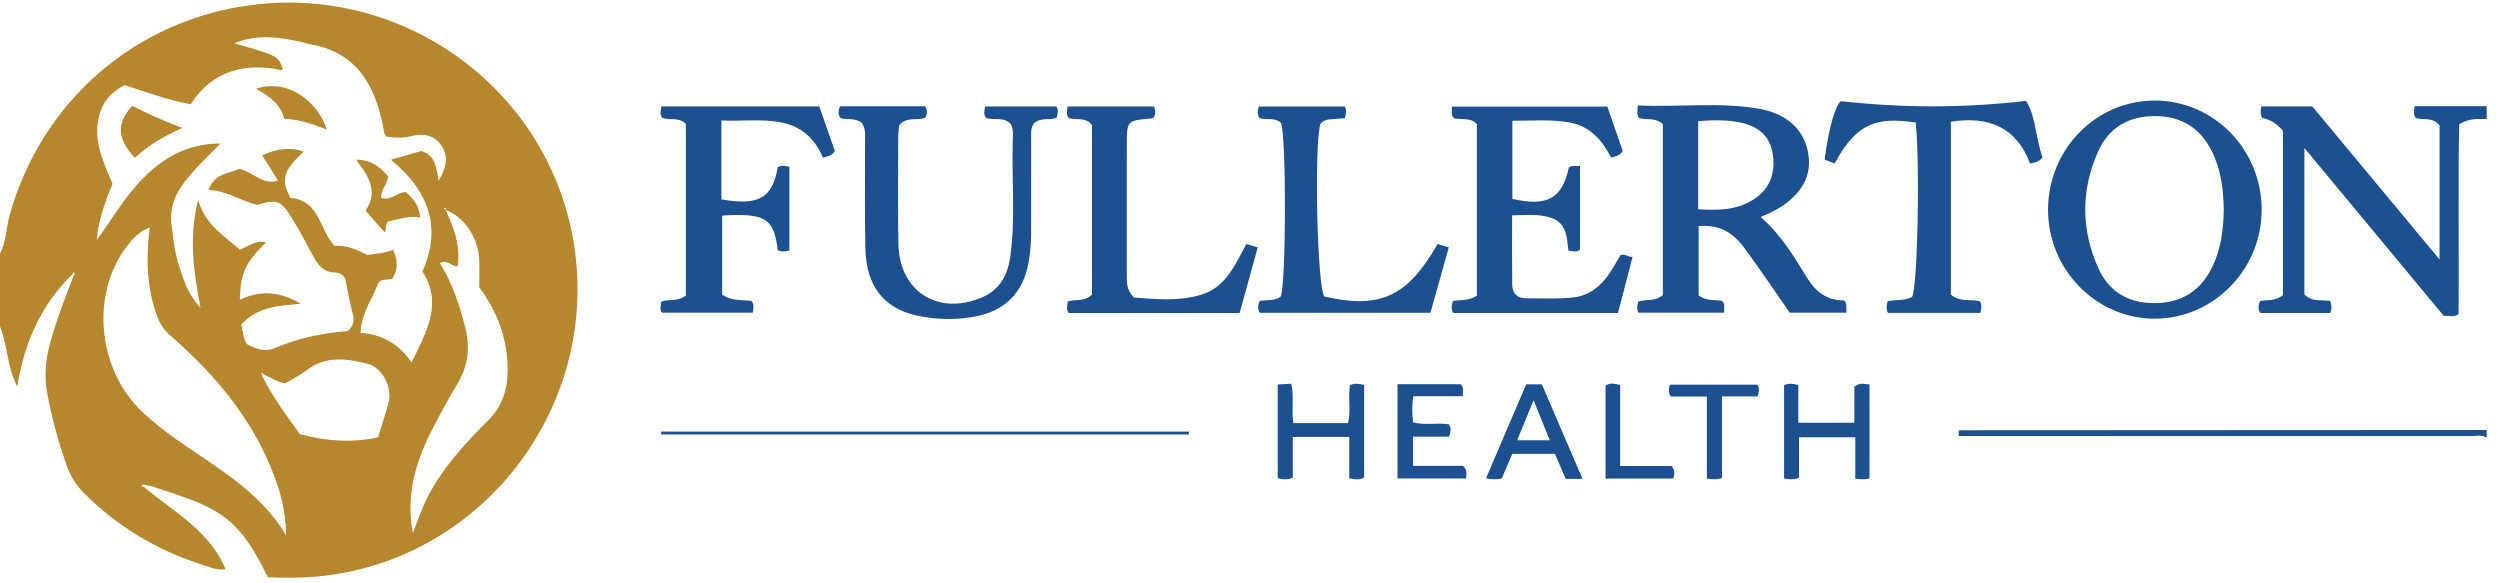 <?xml version="1.0" encoding="UTF-8"?>
<svg width="163px" height="38px" viewBox="0 0 163 38" version="1.1" xmlns="http://www.w3.org/2000/svg" xmlns:xlink="http://www.w3.org/1999/xlink">
    <!-- Generator: Sketch 52.5 (67469) - http://www.bohemiancoding.com/sketch -->
    <title>logo-fullerton</title>
    <desc>Created with Sketch.</desc>
    <g id="V2" stroke="none" stroke-width="1" fill="none" fill-rule="evenodd">
        <g id="employers" transform="translate(-425, -4041)">
            <g id="guardian" transform="translate(0, 3952)">
                <g id="Group-14" transform="translate(168, 81)">
                    <g id="Group-26">
                        <g id="logo-fullerton" transform="translate(257, 8)">
                            <path d="M9.761,14.827 C9.135,15.101 8.795,15.382 8.29,16.037 C5.864,19.184 6.348,24.169 9.369,26.942 C9.989,27.51 10.65,28.041 11.334,28.53 C13.972,30.414 16.901,31.955 18.647,34.894 C18.641,33.794 18.46,32.766 18.132,31.762 C16.816,27.732 14.236,24.598 11.097,21.868 C10.698,21.521 10.442,21.135 10.258,20.648 C9.544,18.756 9.52,16.809 9.761,14.827 Z M15.633,19.546 C17.062,18.86 18.354,19.052 19.6,19.804 C18.193,19.938 16.785,19.985 15.717,21.172 C15.883,21.597 15.811,22.073 16.133,22.459 C16.683,22.752 17.284,22.966 17.893,22.706 C19.433,22.047 21.039,21.707 22.657,21.59 C23.037,21.307 23.106,20.865 23.027,20.569 C22.826,19.814 22.674,19.055 22.532,18.289 C22.471,17.96 22.151,17.772 21.832,17.766 C21.058,17.752 20.711,17.25 20.396,16.656 C19.961,15.84 19.524,15.023 19.041,14.235 C18.317,13.056 18.064,12.976 16.779,13.354 C15.722,13.123 14.813,12.436 13.604,12.383 C13.966,11.27 14.976,11.328 15.585,11.01 C16.501,11.175 17.058,12.093 18.129,11.778 C17.872,11.365 17.726,11.128 17.576,10.892 C17.417,10.641 17.255,10.392 17.092,10.138 C18.021,9.666 19.077,9.58 19.8,9.897 C18.468,11.102 18.292,11.724 18.941,12.909 C20.861,13.051 20.817,15.006 21.822,16.034 C22.597,15.958 23.279,16.296 23.967,16.624 C24.516,16.52 25.079,16.521 25.627,16.287 C25.93,16.938 25.984,17.568 25.57,18.187 C25.232,18.27 24.782,18.142 24.643,18.511 C24.263,19.528 23.551,20.436 23.51,21.702 C24.905,21.797 25.989,22.406 26.839,23.633 C27.772,21.641 28.906,19.884 27.544,17.694 C28.835,14.818 27.932,12.405 25.481,10.415 C26.241,10.197 26.858,10.02 27.468,9.845 C28.393,10.12 28.445,10.939 28.6,11.778 C29.079,10.966 29.285,10.226 28.773,9.481 C28.274,8.756 27.561,8.692 26.748,8.888 C26.237,9.011 25.695,8.995 25.196,8.902 C25.024,8.718 25.028,8.516 24.991,8.323 C24.457,5.539 23.24,3.36 20.13,2.868 C19.993,2.847 19.863,2.785 19.727,2.755 C18.292,2.445 16.858,2.176 15.273,2.821 C15.981,3.03 16.547,3.176 17.097,3.365 C17.664,3.56 18.312,3.686 18.424,4.587 C15.911,4.047 13.82,4.631 12.435,6.8 C10.863,6.511 9.504,5.987 8.13,5.549 C7.399,5.917 6.86,6.435 6.584,7.177 C5.935,8.922 6.693,10.467 7.34,11.989 C6.833,13.193 6.416,14.372 6.303,15.652 C7.043,14.668 7.665,13.612 8.426,12.652 C9.941,10.742 11.739,9.363 14.379,9.355 C13.552,10.212 12.695,10.98 12.004,11.904 C11.388,12.727 11.047,13.609 11.181,14.651 C11.3,15.569 11.398,16.494 11.686,17.376 C11.978,18.265 12.245,19.178 13.073,20.062 C12.612,17.673 12.307,15.49 12.917,13.036 C13.407,14.712 14.651,15.388 15.635,16.28 C16.798,15.722 16.798,15.722 17.345,15.8 C15.967,17.184 15.709,17.737 15.633,19.546 Z M29.038,13.685 C29.139,13.539 29.048,13.555 28.941,13.56 C28.985,13.609 29.018,13.643 29.05,13.678 C29.593,14.845 30.04,16.033 29.847,17.368 C29.425,17.393 29.163,16.865 28.682,17.157 C29.491,18.452 29.961,19.876 30.33,21.35 C30.654,22.646 30.533,23.829 29.85,24.982 C29.237,26.019 28.645,27.072 28.107,28.149 C27.088,30.184 26.446,32.303 26.919,34.761 C27.269,33.84 27.548,33.027 27.953,32.265 C28.942,30.402 30.36,28.876 31.829,27.408 C32.76,26.479 33.096,25.404 33.098,24.153 C33.103,22.147 32.464,20.357 31.243,18.725 C31.243,18.092 31.279,17.444 31.236,16.801 C31.143,15.406 30.182,14.073 29.038,13.685 Z M17.256,24.456 C17.211,24.419 17.166,24.383 17.039,24.278 C17.091,24.445 17.11,24.507 17.129,24.57 C17.788,25.91 18.685,27.094 19.552,28.307 C21.238,28.761 22.916,28.887 24.645,28.516 C24.885,27.734 25.141,26.994 25.335,26.239 C25.59,25.251 24.925,23.957 23.956,23.715 C22.612,23.378 21.25,23.186 20.009,24.126 C19.567,24.461 19.062,24.714 18.605,24.992 C18.078,24.934 17.703,24.603 17.256,24.456 Z M5.06666667e-05,16.549 C0.403,15.773 0.391,14.893 0.619,14.07 C2.679,6.611 8.848,1.254 16.513,0.312 C26.693,-0.94 36.044,6.165 37.469,16.233 C38.91,26.414 31.814,35.971 21.7,37.469 C20.305,37.676 18.901,37.706 17.453,37.633 C16.947,36.577 16.395,35.539 15.622,34.64 C14.145,32.921 12.029,32.443 10.025,31.748 C9.868,31.694 9.7,31.67 9.536,31.631 C9.422,31.59 9.306,31.537 9.205,31.691 C9.286,31.724 9.357,31.753 9.428,31.782 C10.692,32.845 12.12,33.708 13.254,34.931 C13.85,35.573 14.37,36.255 14.706,37.124 C14.047,37.183 13.504,36.923 12.959,36.745 C10.114,35.809 7.626,34.285 5.494,32.173 C4.963,31.646 4.599,31.058 4.347,30.351 C3.792,28.79 3.371,27.198 3.066,25.572 C2.748,23.875 3.243,22.294 3.776,20.725 C4.092,19.799 4.456,18.889 4.798,17.972 C4.864,17.897 4.932,17.822 4.789,17.749 C4.763,17.797 4.739,17.841 4.715,17.885 C2.671,19.89 1.57,22.363 1.13,25.207 C0.467,23.94 0.494,22.534 5.06666667e-05,21.278 L5.06666667e-05,16.549 Z M25.316,11.504 C25.269,11.985 24.832,12.36 24.85,12.907 C25.486,13.103 25.864,12.543 26.448,12.523 C26.92,12.913 27.33,13.389 27.398,14.18 C26.595,14.05 25.942,14.315 25.31,14.441 C25.08,14.651 25.234,14.908 25.08,15.16 C24.672,14.691 24.274,14.237 23.835,13.732 C24.717,12.448 23.977,11.43 23.219,10.408 C24.057,10.417 24.672,10.743 25.316,11.504 Z M8.794,10.288 C7.621,9.049 7.578,8.023 8.627,6.901 C9.646,7.432 10.712,7.899 11.89,8.34 C10.722,8.87 9.702,9.44 8.794,10.288 Z M21.329,8.461 C20.363,8.068 19.496,7.79 18.531,7.747 C18.289,6.792 17.554,6.258 16.693,5.785 C18.543,5.157 20.556,6.31 21.329,8.461 Z" id="Combined-Shape" fill="#B7872D"></path>
                            <path d="M162.133,7.767 C161.603,7.755 161.064,7.681 160.342,8.095 C160.252,12.137 160.34,16.312 160.296,20.484 C159.997,20.699 159.687,20.57 159.333,20.595 C156.337,16.985 153.323,13.354 150.246,9.648 L150.246,19.189 C150.547,19.492 150.821,19.545 151.104,19.566 C151.379,19.586 151.654,19.596 151.917,19.61 C152.042,19.899 152.034,20.135 151.936,20.406 L147.372,20.406 C147.196,20.167 147.251,19.909 147.352,19.624 C147.814,19.538 148.319,19.648 148.847,19.25 L148.847,8.528 C148.56,8.181 148.098,7.791 147.5,7.696 C147.349,7.423 147.382,7.204 147.446,6.938 L150.763,6.938 C153.479,10.205 156.222,13.503 159.059,16.916 L159.059,8.19 C158.623,7.605 158.018,7.852 157.519,7.701 C157.324,7.488 157.405,7.237 157.436,6.923 L162.133,6.923 L162.133,7.767 Z M162.133,28.54 C161.826,28.326 161.478,28.433 161.151,28.433 C150.321,28.426 139.492,28.428 128.662,28.428 L127.706,28.428 C127.708,28.302 127.711,28.177 127.714,28.052 C139.187,28.046 150.66,28.04 162.133,28.034 L162.133,28.54 Z M110.722,7.9 L110.722,13.643 C111.999,13.724 113.197,13.709 114.281,13.037 C115.353,12.373 115.771,11.359 115.591,10.087 C115.414,8.835 114.615,8.235 113.488,7.994 C112.585,7.801 111.662,7.824 110.722,7.9 Z M114.791,14.146 C116.147,15.321 116.981,16.753 117.85,18.156 C118.411,19.06 119.169,19.6 120.225,19.585 C120.495,19.826 120.321,20.091 120.406,20.384 L116.69,20.384 C115.748,19.035 114.793,17.614 113.782,16.233 C112.916,15.049 112.029,14.644 110.75,14.741 L110.75,19.262 C111.262,19.64 111.792,19.538 112.266,19.613 C112.521,19.831 112.377,20.09 112.423,20.384 L106.836,20.384 C106.699,20.158 106.739,19.922 106.82,19.664 C107.31,19.48 107.899,19.69 108.418,19.235 L108.418,8.096 C107.932,7.624 107.338,7.859 106.849,7.69 C106.694,7.433 106.778,7.199 106.781,6.872 C109.475,7.008 112.122,6.629 114.739,7.099 C116.738,7.458 117.873,8.747 117.942,10.46 C117.987,11.579 117.474,12.398 116.667,13.085 C116.15,13.526 115.553,13.837 114.791,14.146 Z M144.988,13.655 C144.971,12.345 144.808,11.041 144.198,9.834 C143.427,8.309 142.189,7.561 140.467,7.57 C138.742,7.58 137.482,8.338 136.788,9.897 C135.667,12.416 135.686,14.983 136.813,17.486 C137.475,18.957 138.691,19.741 140.357,19.763 C142.058,19.786 143.342,19.109 144.146,17.589 C144.794,16.364 144.969,15.036 144.988,13.655 Z M133.533,13.672 C133.535,9.752 136.642,6.564 140.469,6.556 C144.338,6.547 147.468,9.745 147.461,13.697 C147.454,17.585 144.301,20.785 140.485,20.778 C136.657,20.771 133.532,17.576 133.533,13.672 Z M98.607,7.876 L98.607,12.966 C100.878,13.492 101.857,12.945 102.291,10.913 C102.354,10.885 102.426,10.832 102.503,10.825 C102.663,10.81 102.825,10.82 103.017,10.82 L103.017,16.282 C102.795,16.465 102.553,16.385 102.259,16.331 C102.153,15.494 102.165,14.548 101.139,14.203 C100.324,13.93 99.481,14.03 98.59,14.04 C98.59,15.584 98.578,17.066 98.596,18.548 C98.602,19.105 98.901,19.45 99.49,19.448 C100.531,19.444 101.58,19.507 102.608,19.389 C103.595,19.276 104.365,18.676 104.922,17.845 C105.186,17.45 105.416,17.034 105.66,16.632 C105.943,16.526 106.126,16.761 106.445,16.748 C106.115,18.017 105.807,19.201 105.493,20.408 L94.761,20.408 C94.594,20.161 94.632,19.923 94.733,19.638 C95.197,19.514 95.737,19.658 96.29,19.271 L96.29,8.087 C96.055,7.837 95.809,7.792 95.553,7.775 C95.302,7.758 95.05,7.742 94.821,7.727 C94.564,7.5 94.68,7.248 94.666,6.95 L104.799,6.95 C105.129,7.901 105.473,8.895 105.802,9.846 C105.609,10.152 105.361,10.189 105.045,10.274 C104.469,9.143 103.661,8.222 102.335,7.986 C101.116,7.768 99.883,7.875 98.607,7.876 Z M56.179,8.004 C55.754,7.672 55.274,7.817 54.826,7.714 C54.608,7.487 54.655,7.228 54.761,6.927 L60.31,6.927 C60.491,7.172 60.447,7.405 60.348,7.657 C59.826,7.909 59.14,7.559 58.634,8.159 C58.614,8.361 58.565,8.636 58.564,8.912 C58.561,11.248 58.53,13.584 58.578,15.918 C58.641,19.016 61.175,20.609 64.039,19.385 C65.194,18.891 65.706,17.917 65.869,16.741 C66.214,14.249 65.963,11.74 66.03,9.239 C66.04,8.852 66.099,8.449 65.899,8.09 C65.451,7.587 64.82,7.87 64.294,7.689 C64.113,7.473 64.179,7.229 64.23,6.94 L68.865,6.94 C69.033,7.149 68.976,7.389 68.893,7.677 C68.451,7.87 67.884,7.624 67.433,8.027 C67.177,8.318 67.234,8.723 67.233,9.113 C67.229,11.139 67.227,13.165 67.229,15.191 C67.23,15.84 67.171,16.481 67.06,17.121 C66.728,19.032 65.56,20.244 63.667,20.619 C62.35,20.88 61.03,20.854 59.729,20.561 C57.592,20.08 56.475,18.624 56.422,16.184 C56.371,13.849 56.407,11.513 56.4,9.178 C56.399,8.788 56.461,8.384 56.179,8.004 Z M51.467,16.324 C51.192,16.409 50.952,16.427 50.716,16.323 C50.443,14.218 49.915,13.889 47.085,14.056 L47.085,19.21 C47.744,19.654 48.389,19.533 48.99,19.62 C49.201,19.84 49.113,20.091 49.085,20.388 L43.172,20.388 C42.984,20.202 43.093,19.953 43.112,19.667 C43.597,19.485 44.183,19.683 44.716,19.268 L44.716,8.084 C44.282,7.612 43.683,7.865 43.187,7.689 C43.015,7.466 43.065,7.225 43.135,6.938 L53.416,6.938 C53.751,7.894 54.099,8.888 54.432,9.842 C54.249,10.151 53.996,10.181 53.66,10.284 C52.33,7.195 49.57,7.974 47.037,7.855 L47.037,13 C49.475,13.425 50.364,12.914 50.708,10.902 C50.94,10.77 51.182,10.799 51.467,10.877 L51.467,16.324 Z M127.197,19.21 C127.831,19.732 128.498,19.481 129.085,19.643 C129.239,19.879 129.198,20.116 129.121,20.399 L123.088,20.399 C122.961,20.122 123.012,19.888 123.078,19.636 C123.622,19.528 124.177,19.622 124.665,19.361 C125.025,18.741 125.191,10.814 124.904,7.988 C122.509,7.649 121.095,7.89 119.622,10.662 C119.402,10.575 119.177,10.485 118.964,10.401 C119.263,8.148 119.711,6.804 120.028,6.598 C124.105,7.044 127.933,7.052 132.096,6.581 C132.735,7.542 132.719,8.999 133.173,10.266 C132.961,10.521 132.733,10.599 132.356,10.66 C131.483,8.305 129.664,7.548 127.197,7.937 L127.197,19.21 Z M93.732,15.91 C93.971,15.982 94.177,16.043 94.461,16.129 C94.058,17.569 93.666,18.965 93.265,20.394 L82.118,20.394 C82.002,20.145 82.012,19.91 82.125,19.628 C82.565,19.522 83.077,19.661 83.5,19.335 C83.855,18.649 83.879,8.834 83.516,8.001 C83.112,7.65 82.593,7.832 82.14,7.707 C81.952,7.486 81.987,7.244 82.069,6.945 L87.682,6.945 C87.816,7.203 87.76,7.436 87.683,7.71 C87.382,7.732 87.107,7.757 86.831,7.77 C86.54,7.784 86.275,7.849 86.083,8.089 C85.672,9.629 85.886,18.731 86.347,19.333 C89.973,20.165 91.768,19.349 93.732,15.91 Z M80.821,20.413 L69.694,20.413 C69.491,20.2 69.602,19.95 69.611,19.662 C70.092,19.488 70.686,19.696 71.196,19.216 L71.196,8.157 C70.791,7.605 70.184,7.854 69.689,7.699 C69.499,7.482 69.571,7.234 69.611,6.941 L75.234,6.941 C75.356,7.193 75.346,7.425 75.238,7.653 C75.174,7.682 75.125,7.721 75.074,7.725 C73.468,7.857 73.468,7.857 73.468,9.471 C73.467,12.313 73.468,15.154 73.467,17.996 C73.467,18.447 73.457,18.9 73.929,19.398 C75.301,19.502 76.81,19.66 78.287,19.226 C79.91,18.749 80.521,17.282 81.262,15.911 C81.492,15.978 81.697,16.038 82.005,16.128 C81.611,17.555 81.225,18.95 80.821,20.413 Z M43.11,28.142 L77.516,28.142 C77.516,28.203 77.516,28.264 77.516,28.325 L43.11,28.325 C43.11,28.264 43.11,28.203 43.11,28.142 Z M121.893,31.182 C121.605,31.294 121.33,31.243 120.965,31.21 L120.965,28.51 L117.297,28.51 L117.297,31.154 C116.932,31.282 116.657,31.261 116.322,31.196 L116.322,25.108 C116.623,24.983 116.894,25.003 117.25,25.104 L117.25,27.563 L120.903,27.563 L120.903,25.216 C121.239,24.931 121.542,25.035 121.893,25.066 L121.893,31.182 Z M88.942,25.101 L88.942,31.131 C88.648,31.32 88.353,31.247 87.972,31.189 L87.972,28.49 L84.29,28.49 L84.29,31.165 C83.92,31.276 83.629,31.281 83.308,31.169 L83.308,25.067 C83.612,25.05 83.883,25.036 84.19,25.019 C84.393,25.872 84.183,26.72 84.33,27.587 L87.89,27.587 C88.1,26.771 87.869,25.924 88.026,25.107 C88.32,24.98 88.588,25.011 88.942,25.101 Z M91.117,25.05 L95.229,25.05 C95.486,25.265 95.357,25.516 95.379,25.832 L92.154,25.832 C92.042,26.436 92.071,26.961 92.127,27.532 C92.896,27.753 93.692,27.541 94.462,27.665 C94.637,27.902 94.584,28.14 94.481,28.471 L92.13,28.471 L92.13,30.376 L95.378,30.376 C95.711,30.643 95.59,30.905 95.594,31.196 L91.117,31.196 L91.117,25.05 Z M98.92,28.705 L101.046,28.705 C100.702,27.857 100.386,27.077 99.989,26.098 C99.591,27.07 99.277,27.834 98.92,28.705 Z M103.179,31.224 L102.082,31.224 C101.86,30.705 101.631,30.171 101.383,29.591 L98.603,29.591 C98.374,30.125 98.144,30.662 97.916,31.196 C97.592,31.268 97.289,31.273 96.89,31.18 C97.767,29.131 98.633,27.104 99.508,25.058 L100.53,25.058 C101.392,27.065 102.265,29.096 103.179,31.224 Z M112.273,31.16 C111.914,31.282 111.639,31.261 111.288,31.202 L111.288,25.852 L108.931,25.852 C108.754,25.565 108.796,25.352 108.879,25.08 L114.578,25.08 C114.729,25.303 114.696,25.536 114.595,25.844 L112.273,25.844 L112.273,31.16 Z M104.682,31.206 L104.682,25.144 C104.98,24.945 105.271,25.01 105.634,25.102 L105.634,30.382 L108.986,30.382 C109.22,30.681 109.195,30.92 109.097,31.206 L104.682,31.206 Z" id="Combined-Shape" fill="#1D5091"></path>
                        </g>
                    </g>
                </g>
            </g>
        </g>
    </g>
</svg>